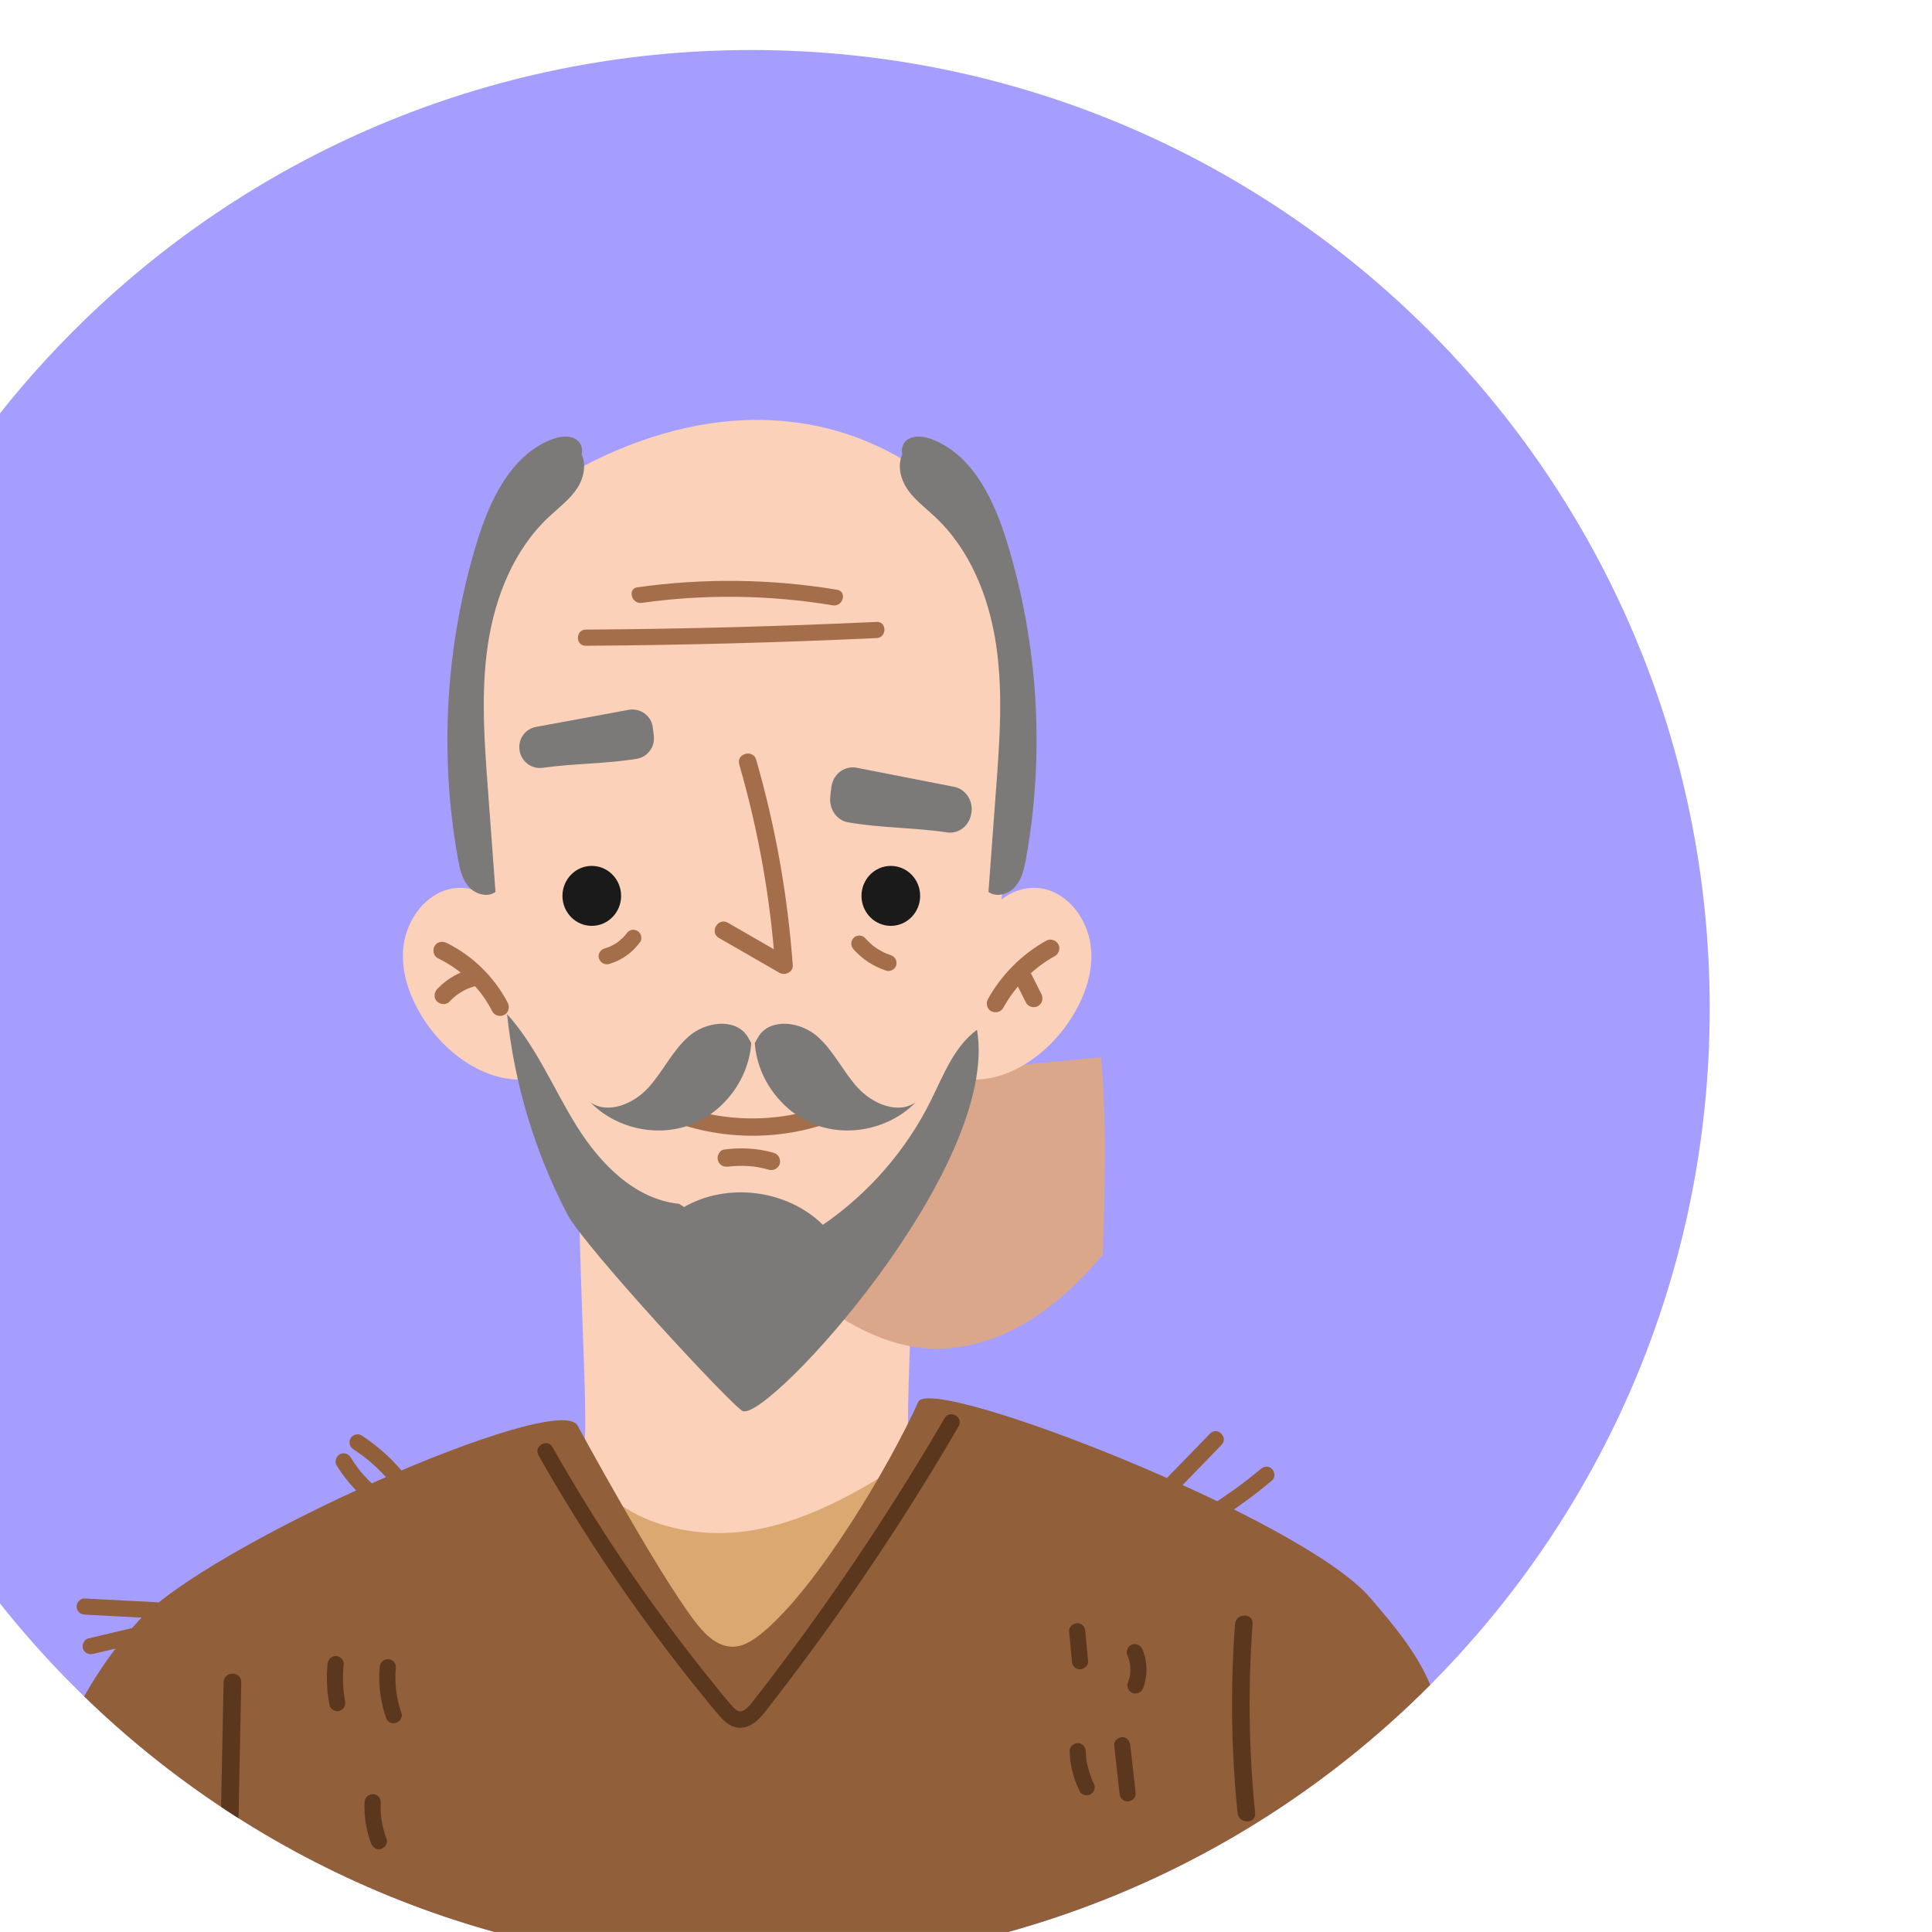 <?xml version="1.0" encoding="UTF-8" standalone="no"?>
<!-- Created with Inkscape (http://www.inkscape.org/) -->

<svg
   width="64.333mm"
   height="64.332mm"
   viewBox="0 0 64.333 64.332"
   version="1.1"
   id="svg1"
   inkscape:version="1.3.2 (091e20e, 2023-11-25)"
   sodipodi:docname="bold-old-man-avatar.svg"
   xmlns:inkscape="http://www.inkscape.org/namespaces/inkscape"
   xmlns:sodipodi="http://sodipodi.sourceforge.net/DTD/sodipodi-0.dtd"
   xmlns="http://www.w3.org/2000/svg"
   xmlns:svg="http://www.w3.org/2000/svg">
  <sodipodi:namedview
     id="namedview1"
     pagecolor="#ffffff"
     bordercolor="#000000"
     borderopacity="0.25"
     inkscape:showpageshadow="2"
     inkscape:pageopacity="0.0"
     inkscape:pagecheckerboard="0"
     inkscape:deskcolor="#d1d1d1"
     inkscape:document-units="mm"
     inkscape:zoom="0.8665764"
     inkscape:cx="144.82278"
     inkscape:cy="79.046695"
     inkscape:window-width="1920"
     inkscape:window-height="1052"
     inkscape:window-x="0"
     inkscape:window-y="28"
     inkscape:window-maximized="0"
     inkscape:current-layer="layer1" />
  <defs
     id="defs1">
    <clipPath
       clipPathUnits="userSpaceOnUse"
       id="clipPath1053">
      <path
         d="m 26644.5,5084.48 c 0,-503.57 -408.2,-911.8 -911.8,-911.8 -503.6,0 -911.8,408.23 -911.8,911.8 0,503.57 408.2,911.79 911.8,911.79 503.6,0 911.8,-408.22 911.8,-911.79"
         transform="translate(0,-2.5e-4)"
         id="path1053" />
    </clipPath>
    <clipPath
       clipPathUnits="userSpaceOnUse"
       id="clipPath1055">
      <path
         d="m 26644.5,5084.48 c 0,-503.57 -408.2,-911.8 -911.8,-911.8 -503.6,0 -911.8,408.23 -911.8,911.8 0,503.57 408.2,911.79 911.8,911.79 503.6,0 911.8,-408.22 911.8,-911.79"
         transform="translate(0,-2.5e-4)"
         id="path1055" />
    </clipPath>
    <clipPath
       clipPathUnits="userSpaceOnUse"
       id="clipPath1056">
      <path
         d="m 26216.8,4549.26 c -92.6,61.99 -204.5,86.83 -313.7,108.76 -6.7,1.34 -13.6,2.79 -19,6.98 -9.1,7.16 11.7,248.42 0,353.91 l -155.9,-14.6 -155.9,14.6 c -11.6,-105.49 9.2,-346.75 0,-353.91 -5.3,-4.19 -12.3,-5.64 -19,-6.98 -109.2,-21.93 -221,-46.77 -313.6,-108.76 -92.6,-61.99 -162.7,-170.1 -147.8,-280.53 92.9,0.49 352.4,-1.2 615.2,-4.65 v -0.57 c 7.1,0.1 14.1,0.2 21.1,0.28 7.1,-0.08 14.1,-0.18 21.1,-0.28 v 0.57 c 262.9,3.45 522.3,5.14 615.3,4.65 14.8,110.43 -55.3,218.54 -147.8,280.53"
         transform="translate(0,-2.5e-4)"
         id="path1056" />
    </clipPath>
    <clipPath
       clipPathUnits="userSpaceOnUse"
       id="clipPath1059">
      <path
         d="m 26644.5,5084.48 c 0,-503.57 -408.2,-911.8 -911.8,-911.8 -503.6,0 -911.8,408.23 -911.8,911.8 0,503.57 408.2,911.79 911.8,911.79 503.6,0 911.8,-408.22 911.8,-911.79"
         transform="translate(0,-2.5e-4)"
         id="path1059" />
    </clipPath>
    <clipPath
       clipPathUnits="userSpaceOnUse"
       id="clipPath1061">
      <path
         d="m 26644.5,5084.48 c 0,-503.57 -408.2,-911.8 -911.8,-911.8 -503.6,0 -911.8,408.23 -911.8,911.8 0,503.57 408.2,911.79 911.8,911.79 503.6,0 911.8,-408.22 911.8,-911.79"
         transform="translate(0,-2.5e-4)"
         id="path1061" />
    </clipPath>
    <clipPath
       clipPathUnits="userSpaceOnUse"
       id="clipPath1063">
      <path
         d="m 26644.5,5084.48 c 0,-503.57 -408.2,-911.8 -911.8,-911.8 -503.6,0 -911.8,408.23 -911.8,911.8 0,503.57 408.2,911.79 911.8,911.79 503.6,0 911.8,-408.22 911.8,-911.79"
         transform="translate(0,-2.5e-4)"
         id="path1063" />
    </clipPath>
    <clipPath
       clipPathUnits="userSpaceOnUse"
       id="clipPath1065">
      <path
         d="m 26644.5,5084.48 c 0,-503.57 -408.2,-911.8 -911.8,-911.8 -503.6,0 -911.8,408.23 -911.8,911.8 0,503.57 408.2,911.79 911.8,911.79 503.6,0 911.8,-408.22 911.8,-911.79"
         transform="translate(0,-2.5e-4)"
         id="path1065" />
    </clipPath>
    <clipPath
       clipPathUnits="userSpaceOnUse"
       id="clipPath1067">
      <path
         d="m 26644.5,5084.48 c 0,-503.57 -408.2,-911.8 -911.8,-911.8 -503.6,0 -911.8,408.23 -911.8,911.8 0,503.57 408.2,911.79 911.8,911.79 503.6,0 911.8,-408.22 911.8,-911.79"
         transform="translate(0,-2.5e-4)"
         id="path1067" />
    </clipPath>
    <clipPath
       clipPathUnits="userSpaceOnUse"
       id="clipPath1069">
      <path
         d="m 26644.5,5084.48 c 0,-503.57 -408.2,-911.8 -911.8,-911.8 -503.6,0 -911.8,408.23 -911.8,911.8 0,503.57 408.2,911.79 911.8,911.79 503.6,0 911.8,-408.22 911.8,-911.79"
         transform="translate(0,-2.5e-4)"
         id="path1069" />
    </clipPath>
    <clipPath
       clipPathUnits="userSpaceOnUse"
       id="clipPath1071">
      <path
         d="m 26644.5,5084.48 c 0,-503.57 -408.2,-911.8 -911.8,-911.8 -503.6,0 -911.8,408.23 -911.8,911.8 0,503.57 408.2,911.79 911.8,911.79 503.6,0 911.8,-408.22 911.8,-911.79"
         transform="translate(0,-2.5e-4)"
         id="path1071" />
    </clipPath>
    <clipPath
       clipPathUnits="userSpaceOnUse"
       id="clipPath1073">
      <path
         d="m 26644.5,5084.48 c 0,-503.57 -408.2,-911.8 -911.8,-911.8 -503.6,0 -911.8,408.23 -911.8,911.8 0,503.57 408.2,911.79 911.8,911.79 503.6,0 911.8,-408.22 911.8,-911.79"
         transform="translate(0,-2.5e-4)"
         id="path1073" />
    </clipPath>
    <clipPath
       clipPathUnits="userSpaceOnUse"
       id="clipPath1075">
      <path
         d="m 26644.5,5084.48 c 0,-503.57 -408.2,-911.8 -911.8,-911.8 -503.6,0 -911.8,408.23 -911.8,911.8 0,503.57 408.2,911.79 911.8,911.79 503.6,0 911.8,-408.22 911.8,-911.79"
         transform="translate(0,-2.5e-4)"
         id="path1075" />
    </clipPath>
    <clipPath
       clipPathUnits="userSpaceOnUse"
       id="clipPath1077">
      <path
         d="m 26644.5,5084.48 c 0,-503.57 -408.2,-911.8 -911.8,-911.8 -503.6,0 -911.8,408.23 -911.8,911.8 0,503.57 408.2,911.79 911.8,911.79 503.6,0 911.8,-408.22 911.8,-911.79"
         transform="translate(0,-2.5e-4)"
         id="path1077" />
    </clipPath>
    <clipPath
       clipPathUnits="userSpaceOnUse"
       id="clipPath1079">
      <path
         d="m 26644.5,5084.48 c 0,-503.57 -408.2,-911.8 -911.8,-911.8 -503.6,0 -911.8,408.23 -911.8,911.8 0,503.57 408.2,911.79 911.8,911.79 503.6,0 911.8,-408.22 911.8,-911.79"
         transform="translate(0,-2.5e-4)"
         id="path1079" />
    </clipPath>
    <clipPath
       clipPathUnits="userSpaceOnUse"
       id="clipPath1081">
      <path
         d="m 26644.5,5084.48 c 0,-503.57 -408.2,-911.8 -911.8,-911.8 -503.6,0 -911.8,408.23 -911.8,911.8 0,503.57 408.2,911.79 911.8,911.79 503.6,0 911.8,-408.22 911.8,-911.79"
         transform="translate(0,-2.5e-4)"
         id="path1081" />
    </clipPath>
    <clipPath
       clipPathUnits="userSpaceOnUse"
       id="clipPath1083">
      <path
         d="m 26644.5,5084.48 c 0,-503.57 -408.2,-911.8 -911.8,-911.8 -503.6,0 -911.8,408.23 -911.8,911.8 0,503.57 408.2,911.79 911.8,911.79 503.6,0 911.8,-408.22 911.8,-911.79"
         transform="translate(0,-2.5e-4)"
         id="path1083" />
    </clipPath>
    <clipPath
       clipPathUnits="userSpaceOnUse"
       id="clipPath1085">
      <path
         d="m 26644.5,5084.48 c 0,-503.57 -408.2,-911.8 -911.8,-911.8 -503.6,0 -911.8,408.23 -911.8,911.8 0,503.57 408.2,911.79 911.8,911.79 503.6,0 911.8,-408.22 911.8,-911.79"
         transform="translate(0,-2.5e-4)"
         id="path1085" />
    </clipPath>
    <clipPath
       clipPathUnits="userSpaceOnUse"
       id="clipPath1087">
      <path
         d="m 26644.5,5084.48 c 0,-503.57 -408.2,-911.8 -911.8,-911.8 -503.6,0 -911.8,408.23 -911.8,911.8 0,503.57 408.2,911.79 911.8,911.79 503.6,0 911.8,-408.22 911.8,-911.79"
         transform="translate(0,-2.5e-4)"
         id="path1087" />
    </clipPath>
    <clipPath
       clipPathUnits="userSpaceOnUse"
       id="clipPath1089">
      <path
         d="m 26644.5,5084.48 c 0,-503.57 -408.2,-911.8 -911.8,-911.8 -503.6,0 -911.8,408.23 -911.8,911.8 0,503.57 408.2,911.79 911.8,911.79 503.6,0 911.8,-408.22 911.8,-911.79"
         transform="translate(0,-2.5e-4)"
         id="path1089" />
    </clipPath>
    <clipPath
       clipPathUnits="userSpaceOnUse"
       id="clipPath1091">
      <path
         d="m 26644.5,5084.48 c 0,-503.57 -408.2,-911.8 -911.8,-911.8 -503.6,0 -911.8,408.23 -911.8,911.8 0,503.57 408.2,911.79 911.8,911.79 503.6,0 911.8,-408.22 911.8,-911.79"
         transform="translate(0,-2.5e-4)"
         id="path1091" />
    </clipPath>
    <clipPath
       clipPathUnits="userSpaceOnUse"
       id="clipPath1093">
      <path
         d="m 26644.5,5084.48 c 0,-503.57 -408.2,-911.8 -911.8,-911.8 -503.6,0 -911.8,408.23 -911.8,911.8 0,503.57 408.2,911.79 911.8,911.79 503.6,0 911.8,-408.22 911.8,-911.79"
         transform="translate(0,-2.5e-4)"
         id="path1093" />
    </clipPath>
    <clipPath
       clipPathUnits="userSpaceOnUse"
       id="clipPath1095">
      <path
         d="m 26644.5,5084.48 c 0,-503.57 -408.2,-911.8 -911.8,-911.8 -503.6,0 -911.8,408.23 -911.8,911.8 0,503.57 408.2,911.79 911.8,911.79 503.6,0 911.8,-408.22 911.8,-911.79"
         transform="translate(0,-2.5e-4)"
         id="path1095" />
    </clipPath>
    <clipPath
       clipPathUnits="userSpaceOnUse"
       id="clipPath1097">
      <path
         d="m 26644.5,5084.48 c 0,-503.57 -408.2,-911.8 -911.8,-911.8 -503.6,0 -911.8,408.23 -911.8,911.8 0,503.57 408.2,911.79 911.8,911.79 503.6,0 911.8,-408.22 911.8,-911.79"
         transform="translate(0,-2.5e-4)"
         id="path1097" />
    </clipPath>
    <clipPath
       clipPathUnits="userSpaceOnUse"
       id="clipPath1099">
      <path
         d="m 26644.5,5084.48 c 0,-503.57 -408.2,-911.8 -911.8,-911.8 -503.6,0 -911.8,408.23 -911.8,911.8 0,503.57 408.2,911.79 911.8,911.79 503.6,0 911.8,-408.22 911.8,-911.79"
         transform="translate(0,-2.5e-4)"
         id="path1099" />
    </clipPath>
    <clipPath
       clipPathUnits="userSpaceOnUse"
       id="clipPath1101">
      <path
         d="m 26644.5,5084.48 c 0,-503.57 -408.2,-911.8 -911.8,-911.8 -503.6,0 -911.8,408.23 -911.8,911.8 0,503.57 408.2,911.79 911.8,911.79 503.6,0 911.8,-408.22 911.8,-911.79"
         transform="translate(0,-2.5e-4)"
         id="path1101" />
    </clipPath>
    <clipPath
       clipPathUnits="userSpaceOnUse"
       id="clipPath1103">
      <path
         d="m 26644.5,5084.48 c 0,-503.57 -408.2,-911.8 -911.8,-911.8 -503.6,0 -911.8,408.23 -911.8,911.8 0,503.57 408.2,911.79 911.8,911.79 503.6,0 911.8,-408.22 911.8,-911.79"
         transform="translate(0,-2.5e-4)"
         id="path1103" />
    </clipPath>
    <clipPath
       clipPathUnits="userSpaceOnUse"
       id="clipPath1105">
      <path
         d="m 26644.5,5084.48 c 0,-503.57 -408.2,-911.8 -911.8,-911.8 -503.6,0 -911.8,408.23 -911.8,911.8 0,503.57 408.2,911.79 911.8,911.79 503.6,0 911.8,-408.22 911.8,-911.79"
         transform="translate(0,-2.5e-4)"
         id="path1105" />
    </clipPath>
    <clipPath
       clipPathUnits="userSpaceOnUse"
       id="clipPath1107">
      <path
         d="m 26644.5,5084.48 c 0,-503.57 -408.2,-911.8 -911.8,-911.8 -503.6,0 -911.8,408.23 -911.8,911.8 0,503.57 408.2,911.79 911.8,911.79 503.6,0 911.8,-408.22 911.8,-911.79"
         transform="translate(0,-2.5e-4)"
         id="path1107" />
    </clipPath>
    <clipPath
       clipPathUnits="userSpaceOnUse"
       id="clipPath1109">
      <path
         d="m 26644.5,5084.48 c 0,-503.57 -408.2,-911.8 -911.8,-911.8 -503.6,0 -911.8,408.23 -911.8,911.8 0,503.57 408.2,911.79 911.8,911.79 503.6,0 911.8,-408.22 911.8,-911.79"
         transform="translate(0,-2.5e-4)"
         id="path1109" />
    </clipPath>
    <clipPath
       clipPathUnits="userSpaceOnUse"
       id="clipPath1111">
      <path
         d="m 26644.5,5084.48 c 0,-503.57 -408.2,-911.8 -911.8,-911.8 -503.6,0 -911.8,408.23 -911.8,911.8 0,503.57 408.2,911.79 911.8,911.79 503.6,0 911.8,-408.22 911.8,-911.79"
         transform="translate(0,-2.5e-4)"
         id="path1111" />
    </clipPath>
    <clipPath
       clipPathUnits="userSpaceOnUse"
       id="clipPath1113">
      <path
         d="m 26644.5,5084.48 c 0,-503.57 -408.2,-911.8 -911.8,-911.8 -503.6,0 -911.8,408.23 -911.8,911.8 0,503.57 408.2,911.79 911.8,911.79 503.6,0 911.8,-408.22 911.8,-911.79"
         transform="translate(0,-2.5e-4)"
         id="path1113" />
    </clipPath>
    <clipPath
       clipPathUnits="userSpaceOnUse"
       id="clipPath1115">
      <path
         d="m 26644.5,5084.48 c 0,-503.57 -408.2,-911.8 -911.8,-911.8 -503.6,0 -911.8,408.23 -911.8,911.8 0,503.57 408.2,911.79 911.8,911.79 503.6,0 911.8,-408.22 911.8,-911.79"
         transform="translate(0,-2.5e-4)"
         id="path1115" />
    </clipPath>
    <clipPath
       clipPathUnits="userSpaceOnUse"
       id="clipPath1117">
      <path
         d="m 26644.5,5084.48 c 0,-503.57 -408.2,-911.8 -911.8,-911.8 -503.6,0 -911.8,408.23 -911.8,911.8 0,503.57 408.2,911.79 911.8,911.79 503.6,0 911.8,-408.22 911.8,-911.79"
         transform="translate(0,-2.5e-4)"
         id="path1117" />
    </clipPath>
    <clipPath
       clipPathUnits="userSpaceOnUse"
       id="clipPath1119">
      <path
         d="m 26644.5,5084.48 c 0,-503.57 -408.2,-911.8 -911.8,-911.8 -503.6,0 -911.8,408.23 -911.8,911.8 0,503.57 408.2,911.79 911.8,911.79 503.6,0 911.8,-408.22 911.8,-911.79"
         transform="translate(0,-2.5e-4)"
         id="path1119" />
    </clipPath>
    <clipPath
       clipPathUnits="userSpaceOnUse"
       id="clipPath1121">
      <path
         d="m 26644.5,5084.48 c 0,-503.57 -408.2,-911.8 -911.8,-911.8 -503.6,0 -911.8,408.23 -911.8,911.8 0,503.57 408.2,911.79 911.8,911.79 503.6,0 911.8,-408.22 911.8,-911.79"
         transform="translate(0,-2.5e-4)"
         id="path1121" />
    </clipPath>
    <clipPath
       clipPathUnits="userSpaceOnUse"
       id="clipPath1123">
      <path
         d="m 26644.5,5084.48 c 0,-503.57 -408.2,-911.8 -911.8,-911.8 -503.6,0 -911.8,408.23 -911.8,911.8 0,503.57 408.2,911.79 911.8,911.79 503.6,0 911.8,-408.22 911.8,-911.79"
         transform="translate(0,-2.5e-4)"
         id="path1123" />
    </clipPath>
    <clipPath
       clipPathUnits="userSpaceOnUse"
       id="clipPath1125">
      <path
         d="m 26644.5,5084.48 c 0,-503.57 -408.2,-911.8 -911.8,-911.8 -503.6,0 -911.8,408.23 -911.8,911.8 0,503.57 408.2,911.79 911.8,911.79 503.6,0 911.8,-408.22 911.8,-911.79"
         transform="translate(0,-2.5e-4)"
         id="path1125" />
    </clipPath>
    <clipPath
       clipPathUnits="userSpaceOnUse"
       id="clipPath1127">
      <path
         d="m 26644.5,5084.48 c 0,-503.57 -408.2,-911.8 -911.8,-911.8 -503.6,0 -911.8,408.23 -911.8,911.8 0,503.57 408.2,911.79 911.8,911.79 503.6,0 911.8,-408.22 911.8,-911.79"
         transform="translate(0,-2.5e-4)"
         id="path1127" />
    </clipPath>
    <clipPath
       clipPathUnits="userSpaceOnUse"
       id="clipPath1129">
      <path
         d="m 26644.5,5084.48 c 0,-503.57 -408.2,-911.8 -911.8,-911.8 -503.6,0 -911.8,408.23 -911.8,911.8 0,503.57 408.2,911.79 911.8,911.79 503.6,0 911.8,-408.22 911.8,-911.79"
         transform="translate(0,-2.5e-4)"
         id="path1129" />
    </clipPath>
    <clipPath
       clipPathUnits="userSpaceOnUse"
       id="clipPath1131">
      <path
         d="m 26644.5,5084.48 c 0,-503.57 -408.2,-911.8 -911.8,-911.8 -503.6,0 -911.8,408.23 -911.8,911.8 0,503.57 408.2,911.79 911.8,911.79 503.6,0 911.8,-408.22 911.8,-911.79"
         transform="translate(0,-2.5e-4)"
         id="path1131" />
    </clipPath>
    <clipPath
       clipPathUnits="userSpaceOnUse"
       id="clipPath1133">
      <path
         d="m 26644.5,5084.48 c 0,-503.57 -408.2,-911.8 -911.8,-911.8 -503.6,0 -911.8,408.23 -911.8,911.8 0,503.57 408.2,911.79 911.8,911.79 503.6,0 911.8,-408.22 911.8,-911.79"
         transform="translate(0,-2.5e-4)"
         id="path1133" />
    </clipPath>
    <clipPath
       clipPathUnits="userSpaceOnUse"
       id="clipPath1135">
      <path
         d="m 26644.5,5084.48 c 0,-503.57 -408.2,-911.8 -911.8,-911.8 -503.6,0 -911.8,408.23 -911.8,911.8 0,503.57 408.2,911.79 911.8,911.79 503.6,0 911.8,-408.22 911.8,-911.79"
         transform="translate(0,-2.5e-4)"
         id="path1135" />
    </clipPath>
    <clipPath
       clipPathUnits="userSpaceOnUse"
       id="clipPath1137">
      <path
         d="m 26644.5,5084.48 c 0,-503.57 -408.2,-911.8 -911.8,-911.8 -503.6,0 -911.8,408.23 -911.8,911.8 0,503.57 408.2,911.79 911.8,911.79 503.6,0 911.8,-408.22 911.8,-911.79"
         transform="translate(0,-2.5e-4)"
         id="path1137" />
    </clipPath>
    <clipPath
       clipPathUnits="userSpaceOnUse"
       id="clipPath1139">
      <path
         d="m 26644.5,5084.48 c 0,-503.57 -408.2,-911.8 -911.8,-911.8 -503.6,0 -911.8,408.23 -911.8,911.8 0,503.57 408.2,911.79 911.8,911.79 503.6,0 911.8,-408.22 911.8,-911.79"
         transform="translate(0,-2.5e-4)"
         id="path1139" />
    </clipPath>
  </defs>
  <g
     inkscape:label="Layer 1"
     inkscape:groupmode="layer"
     id="layer1"
     transform="translate(-70.908,-107.421)">
    <path
       id="path1052"
       d="m 26644.5,4172.69 h -1823.6 v 1823.58 h 1823.6 V 4172.69"
       style="fill:#a59effff;fill-opacity:1;fill-rule:nonzero;stroke:none"
       transform="matrix(0.035,0,0,-0.035,-804.718,318.956)"
       clip-path="url(#clipPath1053)" />
    <path
       id="path1054"
       d="m 26216.8,4549.27 c -92.6,61.99 -204.5,86.81 -313.7,108.75 -6.7,1.34 -13.6,2.8 -19,6.98 -9.1,7.16 11.7,248.42 0,353.9 l -155.9,-14.6 -155.9,14.6 c -11.6,-105.48 9.2,-346.74 0,-353.9 -5.3,-4.18 -12.3,-5.64 -18.9,-6.98 -109.3,-21.94 -221.1,-46.76 -313.7,-108.75 -92.6,-62 -162.7,-170.12 -147.8,-280.53 92.9,0.48 352.4,-1.21 615.2,-4.66 v -0.57 c 7,0.1 14.1,0.19 21.1,0.29 7.1,-0.1 14.1,-0.19 21.1,-0.29 v 0.57 c 262.9,3.45 522.3,5.14 615.3,4.66 14.8,110.41 -55.3,218.53 -147.8,280.53"
       style="fill:#fbd1b9;fill-opacity:1;fill-rule:nonzero;stroke:none"
       transform="matrix(0.035,0,0,-0.035,-804.718,318.956)"
       clip-path="url(#clipPath1055)" />
    <g
       id="g1057"
       transform="matrix(0.265,0,0,0.265,-804.718,-39.558)">
      <path
         d="m 25364.8,5022.3 c 61.5,39.6 64.1,58.6 67.1,39.6 14.5,-93.36 162.1,-318.28 296.2,-318.28 173.7,0 274.4,293.12 290.7,367 -200.7,-28.69 -404,-57.42 -605.3,-33.28 5.6,-5.21 11.1,-10.43 16.6,-15.65 l -65.3,-39.39"
         style="fill:#dba78a;fill-opacity:1;fill-rule:nonzero;stroke:none"
         transform="matrix(0.133,0,0,-0.133,0,1355.013)"
         clip-path="url(#clipPath1056)"
         id="path1057" />
    </g>
    <path
       id="path1058"
       d="m 25496.9,5077.55 0.4,-1.99 c 14.7,-66.19 38.1,-132.3 82.1,-183.82 44.1,-51.53 111.9,-86.37 179.1,-77.23 65,8.84 119.5,57.1 151.2,114.5 31.7,57.39 43.8,123.33 52.7,188.3 7.5,55.09 20,182.66 30.9,299.05 11.3,120.19 -163.3,311.09 -411.7,188.47 -44.1,-21.78 -69,-48.72 -89.7,-93.37 -47.6,-102.63 -14,-347.25 5,-433.91"
       style="fill:#fbd1b9;fill-opacity:1;fill-rule:nonzero;stroke:none"
       transform="matrix(0.035,0,0,-0.035,-804.718,318.956)"
       clip-path="url(#clipPath1059)" />
    <path
       id="path1060"
       d="m 25956.8,5164.17 c 3.4,24.91 33.4,40.49 57.5,33.18 24.1,-7.3 39.9,-32.29 41.7,-57.37 1.8,-25.09 -8.3,-49.77 -22.7,-70.4 -24,-34.39 -66.2,-61.1 -106.8,-50.46 6.4,51.58 15.7,102.82 27.7,153.4 l 2.6,-8.35"
       style="fill:#fbd1b9;fill-opacity:1;fill-rule:nonzero;stroke:none"
       transform="matrix(0.035,0,0,-0.035,-804.718,318.956)"
       clip-path="url(#clipPath1061)" />
    <path
       id="path1062"
       d="m 25500.6,5164.17 c -3.4,24.91 -33.4,40.49 -57.5,33.18 -24.1,-7.3 -39.9,-32.29 -41.7,-57.37 -1.8,-25.09 8.4,-49.77 22.7,-70.4 24,-34.39 66.2,-61.1 106.8,-50.46 -6.4,51.58 -15.7,102.82 -27.7,153.4 l -2.6,-8.35"
       style="fill:#fbd1b9;fill-opacity:1;fill-rule:nonzero;stroke:none"
       transform="matrix(0.035,0,0,-0.035,-804.718,318.956)"
       clip-path="url(#clipPath1063)" />
    <path
       id="path1064"
       d="m 25608.8,5191.53 c 0,-15.75 -12.5,-28.52 -27.9,-28.52 -15.4,0 -27.9,12.77 -27.9,28.52 0,15.75 12.5,28.52 27.9,28.52 15.4,0 27.9,-12.77 27.9,-28.52"
       style="fill:#1a1a1a;fill-opacity:1;fill-rule:nonzero;stroke:none"
       transform="matrix(0.035,0,0,-0.035,-804.718,318.956)"
       clip-path="url(#clipPath1065)" />
    <path
       id="path1066"
       d="m 25893.3,5191.53 c 0,-15.75 -12.5,-28.52 -27.9,-28.52 -15.4,0 -27.9,12.77 -27.9,28.52 0,15.75 12.5,28.52 27.9,28.52 15.4,0 27.9,-12.77 27.9,-28.52"
       style="fill:#1a1a1a;fill-opacity:1;fill-rule:nonzero;stroke:none"
       transform="matrix(0.035,0,0,-0.035,-804.718,318.956)"
       clip-path="url(#clipPath1067)" />
    <path
       id="path1068"
       d="m 25721.2,5316.61 c 18,-62.34 29.5,-126.34 34.1,-191.06 4.2,2.41 8.4,4.82 12.6,7.24 -19.2,11.06 -38.3,22.11 -57.5,33.17 -9.4,5.4 -17.9,-9.09 -8.5,-14.48 19.2,-11.06 38.4,-22.12 57.6,-33.17 5.2,-3 13.1,0.73 12.6,7.24 -4.8,66.18 -16.4,131.75 -34.8,195.52 -2.9,10.34 -19.1,5.94 -16.1,-4.46"
       style="fill:#a46e4a;fill-opacity:1;fill-rule:nonzero;stroke:none"
       transform="matrix(0.035,0,0,-0.035,-804.718,318.956)"
       clip-path="url(#clipPath1069)" />
    <path
       id="path1070"
       d="m 25647.2,4980.97 c 57.4,-24.39 122.6,-23.51 179.3,2.68 9.8,4.52 1.3,18.98 -8.5,14.48 -50.6,-23.39 -111,-24.49 -162.3,-2.68 -4.2,1.78 -9,1.22 -11.5,-3.01 -2.1,-3.5 -1.1,-9.7 3,-11.47"
       style="fill:#a46e4a;fill-opacity:1;fill-rule:nonzero;stroke:none"
       transform="matrix(0.035,0,0,-0.035,-804.718,318.956)"
       clip-path="url(#clipPath1071)" />
    <path
       id="path1072"
       d="m 25673.6,5058.24 c -15.8,-13.57 -24.7,-33.52 -38.7,-48.97 -14,-15.45 -38.3,-25.99 -55.4,-14.07 23.9,-24.66 62.7,-33.52 94.9,-21.64 32.2,11.87 56,43.81 58.2,78.07 l -3.8,6.56 c -11.5,17.38 -39.4,13.63 -55.2,0.05"
       style="fill:#7c7a79;fill-opacity:1;fill-rule:nonzero;stroke:none"
       transform="matrix(0.035,0,0,-0.035,-804.718,318.956)"
       clip-path="url(#clipPath1073)" />
    <path
       id="path1074"
       d="m 25833.7,5009.27 c -14,15.45 -22.9,35.4 -38.7,48.97 -15.8,13.58 -43.7,17.33 -55.2,-0.05 l -3.8,-6.56 c 2.2,-34.26 26,-66.2 58.2,-78.07 32.2,-11.88 71,-3.02 94.9,21.64 -17.1,-11.92 -41.4,-1.38 -55.4,14.07"
       style="fill:#7c7a79;fill-opacity:1;fill-rule:nonzero;stroke:none"
       transform="matrix(0.035,0,0,-0.035,-804.718,318.956)"
       clip-path="url(#clipPath1075)" />
    <path
       id="path1076"
       d="m 25638.8,5352.78 c 0.5,-3.3 0.9,-6.7 1.2,-10 0.7,-10.06 -6.2,-19.14 -16.2,-20.79 -29.5,-4.91 -60,-4.42 -89.6,-8.61 -10.6,-1.48 -20.3,5.83 -22,16.36 v 0.4 c -1.7,10.42 5.3,20.25 15.7,22.17 l 88.1,16.22 c 10.6,1.95 21,-5.08 22.8,-15.75"
       style="fill:#7c7a79;fill-opacity:1;fill-rule:nonzero;stroke:none"
       transform="matrix(0.035,0,0,-0.035,-804.718,318.956)"
       clip-path="url(#clipPath1077)" />
    <path
       id="path1078"
       d="m 25809,5295.87 c -0.6,-3.68 -1.1,-7.48 -1.3,-11.16 -0.7,-11.22 6.5,-21.35 17,-23.19 31.1,-5.48 63,-4.93 94.3,-9.6 11.1,-1.66 21.3,6.49 23,18.25 l 0.1,0.44 c 1.8,11.62 -5.6,22.59 -16.6,24.73 l -92.6,18.09 c -11.2,2.19 -22.1,-5.66 -23.9,-17.56"
       style="fill:#7c7a79;fill-opacity:1;fill-rule:nonzero;stroke:none"
       transform="matrix(0.035,0,0,-0.035,-804.718,318.956)"
       clip-path="url(#clipPath1079)" />
    <path
       id="path1080"
       d="m 25972.3,5084.9 c 11.6,20.97 28.4,37.74 49.3,49.44 3.8,2.14 5.4,7.72 3,11.47 -2.5,3.88 -7.4,5.3 -11.5,3.01 -23.1,-12.91 -42.4,-32.32 -55.3,-55.46 -2.1,-3.83 -1.1,-9.33 3,-11.47 4,-2.09 9.2,-1.09 11.5,3.01"
       style="fill:#a46e4a;fill-opacity:1;fill-rule:nonzero;stroke:none"
       transform="matrix(0.035,0,0,-0.035,-804.718,318.956)"
       clip-path="url(#clipPath1081)" />
    <path
       id="path1082"
       d="m 25984.6,5108.59 c 3.2,-6.27 6.3,-12.54 9.5,-18.81 0.9,-1.81 3.1,-3.33 5,-3.86 2,-0.55 4.7,-0.3 6.5,0.85 1.7,1.15 3.3,2.87 3.8,5.01 0.5,2.28 0.2,4.36 -0.8,6.46 -3.2,6.27 -6.3,12.55 -9.5,18.82 -0.9,1.81 -3.1,3.33 -5,3.85 -2,0.55 -4.7,0.3 -6.5,-0.85 -1.8,-1.15 -3.3,-2.87 -3.8,-5.01 -0.5,-2.27 -0.2,-4.36 0.8,-6.46"
       style="fill:#a46e4a;fill-opacity:1;fill-rule:nonzero;stroke:none"
       transform="matrix(0.035,0,0,-0.035,-804.718,318.956)"
       clip-path="url(#clipPath1083)" />
    <path
       id="path1084"
       d="m 25434.3,5132.31 c 5.8,-2.83 11.3,-6.07 16.5,-9.75 2.9,-2.05 3.9,-2.76 6.6,-5.05 2.4,-2.05 4.8,-4.2 7.1,-6.43 9.3,-9.09 15.8,-17.93 21.9,-29.65 2.1,-4.02 7.7,-5.22 11.5,-3.01 4.1,2.38 5.1,7.44 3,11.47 -12.7,24.42 -33.4,44.71 -58.1,56.9 -4.1,2 -9.1,1.09 -11.5,-3.01 -2.1,-3.7 -1,-9.46 3,-11.47"
       style="fill:#a46e4a;fill-opacity:1;fill-rule:nonzero;stroke:none"
       transform="matrix(0.035,0,0,-0.035,-804.718,318.956)"
       clip-path="url(#clipPath1085)" />
    <path
       id="path1086"
       d="m 25445.6,5090.97 c 1,1.09 2.1,2.14 3.2,3.15 l 1.7,1.57 0.8,0.67 c 0.2,0.1 1.5,1.17 0.4,0.32 -1,-0.77 0,-0.01 0.2,0.14 l 1.1,0.77 1.7,1.18 c 1.3,0.87 2.7,1.68 4,2.43 1.3,0.72 2.7,1.38 4,1.99 l 1,0.43 c 1,0.44 -2,-0.78 -0.3,-0.14 l 1.9,0.74 c 3,1.05 6,1.85 9.1,2.42 4.4,0.8 7.2,6.27 5.9,10.32 -1.5,4.63 -5.7,6.71 -10.3,5.85 -13.8,-2.54 -26.7,-9.78 -36.2,-19.98 -3,-3.21 -3.5,-8.72 0,-11.86 3.2,-2.98 8.6,-3.42 11.8,0"
       style="fill:#a46e4a;fill-opacity:1;fill-rule:nonzero;stroke:none"
       transform="matrix(0.035,0,0,-0.035,-804.718,318.956)"
       clip-path="url(#clipPath1087)" />
    <path
       id="path1088"
       d="m 25711.2,4933.99 c -1.8,-0.24 1,0.1 1.3,0.14 0.9,0.09 1.9,0.18 2.8,0.25 1.6,0.12 3.2,0.21 4.8,0.25 3.5,0.11 6.9,0.04 10.4,-0.21 1.6,-0.12 3.2,-0.29 4.8,-0.46 1,-0.12 1,-0.13 0.1,-0.01 l 1.2,-0.17 c 0.9,-0.14 1.8,-0.3 2.8,-0.46 3.4,-0.63 6.8,-1.43 10.1,-2.38 4.2,-1.21 9.3,1.47 10.3,5.85 1,4.47 -1.3,9.03 -5.9,10.32 -15.4,4.41 -31.3,5.21 -47.2,3.05 -4.4,-0.59 -7.1,-6.4 -5.8,-10.31 1.5,-4.8 5.6,-6.5 10.3,-5.86"
       style="fill:#a46e4a;fill-opacity:1;fill-rule:nonzero;stroke:none"
       transform="matrix(0.035,0,0,-0.035,-804.718,318.956)"
       clip-path="url(#clipPath1089)" />
    <path
       id="path1090"
       d="m 25568.4,5616.07 c 8.2,-10.05 5.9,-25.4 -1.1,-36.3 -7,-10.89 -17.7,-18.73 -27.1,-27.57 -33.4,-31.23 -51.3,-76.15 -58.1,-121.33 -6.8,-45.19 -3.5,-91.21 -0.1,-136.78 2.4,-32.93 4.8,-65.87 7.3,-98.8 -7.8,-5.67 -19.5,-2.09 -25.7,5.23 -6.3,7.32 -8.4,17.2 -10.1,26.66 -17.9,99.91 -11.6,204.07 18.2,301.1 12.1,39.51 31.8,81.67 70.1,97.16 8,3.21 17.6,4.91 24.7,0.06 7.1,-4.85 7.1,-18.32 -1.2,-20.38 l 3.1,10.95"
       style="fill:#7c7a79;fill-opacity:1;fill-rule:nonzero;stroke:none"
       transform="matrix(0.035,0,0,-0.035,-804.718,318.956)"
       clip-path="url(#clipPath1091)" />
    <path
       id="path1092"
       d="m 25879.2,5616.07 c -8.2,-10.05 -5.9,-25.4 1.1,-36.3 6.9,-10.89 17.7,-18.73 27.1,-27.57 33.4,-31.23 51.3,-76.15 58.1,-121.33 6.8,-45.19 3.5,-91.21 0.1,-136.78 -2.4,-32.93 -4.9,-65.87 -7.3,-98.8 7.8,-5.67 19.5,-2.09 25.7,5.23 6.2,7.32 8.4,17.2 10.1,26.66 17.9,99.91 11.6,204.07 -18.2,301.1 -12.2,39.51 -31.8,81.67 -70.1,97.16 -8,3.21 -17.6,4.91 -24.7,0.06 -7.1,-4.85 -7.1,-18.32 1.2,-20.38 l -3.1,10.95"
       style="fill:#7c7a79;fill-opacity:1;fill-rule:nonzero;stroke:none"
       transform="matrix(0.035,0,0,-0.035,-804.718,318.956)"
       clip-path="url(#clipPath1093)" />
    <path
       id="path1094"
       d="m 25830,5140.64 c 8.3,-9.45 19.2,-16.39 31.1,-20.28 3.9,-1.25 8.6,1.45 9.5,5.37 1,4.22 -1.3,8.12 -5.4,9.45 -1.3,0.42 -2.6,0.88 -3.8,1.39 l -0.9,0.34 c 2,-0.76 0.9,-0.35 0.4,-0.15 l -1.9,0.87 c -2.4,1.19 -4.8,2.54 -7.1,4.05 -1.1,0.71 -2.1,1.47 -3.1,2.22 -0.8,0.55 1.3,-1.08 0.3,-0.23 l -0.8,0.57 -1.5,1.32 c -2.1,1.85 -4.1,3.84 -6,5.95 -2.6,3.02 -8.2,2.92 -10.8,0 -3,-3.23 -2.9,-7.64 0,-10.87"
       style="fill:#a46e4a;fill-opacity:1;fill-rule:nonzero;stroke:none"
       transform="matrix(0.035,0,0,-0.035,-804.718,318.956)"
       clip-path="url(#clipPath1095)" />
    <path
       id="path1096"
       d="m 25613.8,5155.49 c -0.4,-0.5 -1.7,-1.82 0,-0.02 l -1,-1.23 -2.2,-2.34 c -1.4,-1.42 -2.9,-2.64 -4.4,-3.97 1.8,1.65 0.5,0.36 0,0 l -1.3,-0.91 -2.4,-1.48 c -1.8,-1.08 -3.7,-2.02 -5.6,-2.85 l 1.8,0.78 c -1.8,-0.77 -3.7,-1.42 -5.6,-1.95 -3.9,-1.08 -6.7,-5.49 -5.4,-9.45 1.3,-3.95 5.3,-6.52 9.5,-5.37 12.1,3.39 22.4,10.9 29.8,21.04 1.1,1.51 1.3,4.19 0.8,5.92 -0.5,1.78 -1.9,3.71 -3.5,4.59 -1.8,0.94 -4,1.41 -5.9,0.77 -2.1,-0.65 -3.4,-1.83 -4.6,-3.53"
       style="fill:#a46e4a;fill-opacity:1;fill-rule:nonzero;stroke:none"
       transform="matrix(0.035,0,0,-0.035,-804.718,318.956)"
       clip-path="url(#clipPath1097)" />
    <path
       id="path1098"
       d="m 25575.1,5429.48 c 92.3,0.6 184.6,3.04 276.8,7.32 9.9,0.46 9.9,15.83 0,15.37 -92.2,-4.28 -184.5,-6.72 -276.8,-7.32 -9.8,-0.07 -9.9,-15.44 0,-15.37"
       style="fill:#a46e4a;fill-opacity:1;fill-rule:nonzero;stroke:none"
       transform="matrix(0.035,0,0,-0.035,-804.718,318.956)"
       clip-path="url(#clipPath1099)" />
    <path
       id="path1100"
       d="m 25628.4,5470.28 c 60.3,8.47 121.8,7.64 181.8,-2.33 9.7,-1.61 13.9,13.2 4.1,14.82 -62.9,10.46 -126.8,11.21 -190,2.33 -9.7,-1.37 -5.6,-16.18 4.1,-14.82"
       style="fill:#a46e4a;fill-opacity:1;fill-rule:nonzero;stroke:none"
       transform="matrix(0.035,0,0,-0.035,-804.718,318.956)"
       clip-path="url(#clipPath1101)" />
    <path
       id="path1102"
       d="m 25575.6,4645.14 c 32.6,-49.7 99.9,-67.17 158.5,-57.09 58.6,10.07 110.6,42.46 160.4,74.96 -39.8,-80.08 -91.5,-154.24 -152.9,-219.29 -5.7,-5.99 -12.5,-12.36 -20.7,-11.89 -6.2,0.37 -11.4,4.56 -16,8.65 -61.9,54.54 -109.5,125.1 -137,202.88 l 7.7,1.78"
       style="fill:#dba871;fill-opacity:1;fill-rule:nonzero;stroke:none"
       transform="matrix(0.035,0,0,-0.035,-804.718,318.956)"
       clip-path="url(#clipPath1103)" />
    <path
       id="path1104"
       d="m 25677.5,4503.24 c 9.5,-12.71 21.8,-26.25 37.6,-26.05 11.5,0.15 21.4,7.56 30.1,14.96 51.3,43.48 118.7,156.65 146.3,217.93 12,26.74 364.6,-110.23 429.7,-186.08 24.5,-28.47 49.5,-57.93 61.3,-93.55 21.1,-63.45 -3.2,-135.63 19.6,-198.48 -201.1,5.75 -311.5,-337.76 -511.9,-354.79 -63.9,-5.43 -98,20.97 -162.1,16.78 -183.9,-12.03 -489.2,320.48 -672.6,337.87 -12.7,97.19 28,196.3 93.5,269.23 65.5,72.94 399.1,220.3 418.3,186.66 0,0 72.9,-134.54 110.2,-184.48"
       style="fill:#915f3a;fill-opacity:1;fill-rule:nonzero;stroke:none"
       transform="matrix(0.035,0,0,-0.035,-804.718,318.956)"
       clip-path="url(#clipPath1105)" />
    <path
       id="path1106"
       d="m 25230.6,4443.42 c -1.4,-69.91 -2.8,-139.81 -4.2,-209.72 -0.2,-10.8 16.6,-10.79 16.8,0 1.4,69.91 2.8,139.81 4.2,209.72 0.2,10.79 -16.6,10.79 -16.8,0"
       style="fill:#5b371e;fill-opacity:1;fill-rule:nonzero;stroke:none"
       transform="matrix(0.035,0,0,-0.035,-804.718,318.956)"
       clip-path="url(#clipPath1107)" />
    <path
       id="path1108"
       d="m 26192.9,4498.8 c -4.5,-59.88 -3.7,-120.03 2.4,-179.77 1,-10.63 17.8,-10.74 16.7,0 -6,59.74 -6.9,119.89 -2.4,179.77 0.8,10.76 -15.9,10.71 -16.7,0"
       style="fill:#5b371e;fill-opacity:1;fill-rule:nonzero;stroke:none"
       transform="matrix(0.035,0,0,-0.035,-804.718,318.956)"
       clip-path="url(#clipPath1109)" />
    <path
       id="path1110"
       d="m 25530.2,4659.35 c 44.2,-78.09 94.8,-152.48 151.1,-222.35 6.9,-8.58 13.8,-17.17 21,-25.55 6.1,-7.16 13.9,-13.06 23.8,-10.93 9.5,2.02 15.9,9.83 21.5,17.05 7,9.05 14.1,18.15 21,27.3 27.6,36.41 54.2,73.62 79.6,111.56 28.7,42.59 55.9,86.12 81.7,130.47 5,8.56 -8.3,16.3 -13.3,7.75 -43.4,-74.48 -90.7,-146.64 -141.8,-216.02 -13,-17.54 -26.1,-34.96 -39.6,-52.09 -2.6,-3.36 -5.4,-7.15 -9,-9.51 -4.3,-2.78 -7.3,-1 -10.5,2.41 -7.1,7.47 -13.4,15.86 -19.9,23.84 -26.6,32.83 -51.9,66.74 -75.9,101.57 -27.3,39.6 -52.7,80.41 -76.4,122.25 -4.9,8.61 -18.2,0.87 -13.3,-7.75"
       style="fill:#5b371e;fill-opacity:1;fill-rule:nonzero;stroke:none"
       transform="matrix(0.035,0,0,-0.035,-804.718,318.956)"
       clip-path="url(#clipPath1111)" />
    <path
       id="path1112"
       d="m 26035.5,4377.78 c 0.4,-13.32 3.7,-26.23 9.6,-38.15 1.8,-3.61 7.2,-4.9 10.5,-2.76 3.7,2.38 4.7,6.66 2.8,10.52 -0.6,1.24 -1.5,2.6 -1.8,3.96 0.4,-1.75 -0.2,0.37 -0.3,0.76 l -0.8,2.04 c -1,2.64 -1.8,5.34 -2.5,8.06 -0.7,2.68 -1.4,5.52 -1.6,8.28 0.1,-1.9 0,0 -0.1,0.44 l -0.2,2.48 c -0.1,1.46 -0.2,2.91 -0.2,4.37 -0.2,4.01 -3.5,7.87 -7.7,7.68 -4.1,-0.18 -7.8,-3.38 -7.7,-7.68"
       style="fill:#5b371e;fill-opacity:1;fill-rule:nonzero;stroke:none"
       transform="matrix(0.035,0,0,-0.035,-804.718,318.956)"
       clip-path="url(#clipPath1113)" />
    <path
       id="path1114"
       d="m 26077.9,4383.43 c 1.7,-15.24 3.4,-30.49 5.1,-45.73 0.4,-3.98 3.2,-7.89 7.7,-7.69 3.8,0.17 8.1,3.41 7.7,7.69 -1.7,15.24 -3.5,30.49 -5.2,45.73 -0.4,3.98 -3.2,7.89 -7.7,7.69 -3.7,-0.17 -8.1,-3.41 -7.6,-7.69"
       style="fill:#5b371e;fill-opacity:1;fill-rule:nonzero;stroke:none"
       transform="matrix(0.035,0,0,-0.035,-804.718,318.956)"
       clip-path="url(#clipPath1115)" />
    <path
       id="path1116"
       d="m 26090.2,4469.97 c 0.9,-2.37 1.8,-4.82 2.3,-7.33 l 0.4,-2.16 0.2,-1.09 -0.1,0.95 0.2,-2.2 0.1,-1.92 c 0,-1.29 -0.1,-2.57 -0.1,-3.86 l -0.2,-1.92 c -0.2,-1.61 0.3,1.63 -0.1,-0.41 -0.4,-2.63 -1.2,-5.19 -2.1,-7.69 -1.4,-3.77 1.6,-8.59 5.4,-9.45 4.3,-0.99 7.9,1.32 9.4,5.36 4.2,11.33 4.1,24.65 -0.6,35.8 -0.8,1.94 -1.7,3.49 -3.6,4.6 -1.6,0.96 -4,1.37 -5.9,0.77 -1.8,-0.6 -3.6,-1.75 -4.6,-3.53 -0.9,-1.69 -1.5,-4.07 -0.7,-5.92"
       style="fill:#5b371e;fill-opacity:1;fill-rule:nonzero;stroke:none"
       transform="matrix(0.035,0,0,-0.035,-804.718,318.956)"
       clip-path="url(#clipPath1117)" />
    <path
       id="path1118"
       d="m 26035,4491.91 c 0.9,-9.52 1.8,-19.04 2.7,-28.56 0.2,-2.08 0.7,-3.91 2.3,-5.44 1.3,-1.33 3.5,-2.33 5.4,-2.25 3.8,0.18 8.1,3.4 7.7,7.69 -0.9,9.52 -1.8,19.04 -2.7,28.56 -0.2,2.08 -0.7,3.91 -2.3,5.43 -1.3,1.33 -3.5,2.34 -5.4,2.25 -3.8,-0.17 -8.1,-3.4 -7.7,-7.68"
       style="fill:#5b371e;fill-opacity:1;fill-rule:nonzero;stroke:none"
       transform="matrix(0.035,0,0,-0.035,-804.718,318.956)"
       clip-path="url(#clipPath1119)" />
    <path
       id="path1120"
       d="m 25329.5,4460.67 c -1.3,-13.08 -0.6,-26.24 1.9,-39.14 0.8,-3.96 5.7,-6.58 9.4,-5.37 4.3,1.36 6.2,5.21 5.4,9.45 -0.3,1.53 -0.6,3.06 -0.8,4.59 0,0.32 -0.4,2.81 -0.2,1.15 l -0.2,2.13 c -0.4,2.97 -0.6,5.95 -0.7,8.94 -0.3,6.09 0,12.19 0.6,18.25 0.4,4.01 -3.8,7.85 -7.7,7.68 -4.5,-0.2 -7.2,-3.39 -7.7,-7.68"
       style="fill:#5b371e;fill-opacity:1;fill-rule:nonzero;stroke:none"
       transform="matrix(0.035,0,0,-0.035,-804.718,318.956)"
       clip-path="url(#clipPath1121)" />
    <path
       id="path1122"
       d="m 25379.1,4457.7 c -1.3,-16.06 0.7,-32.47 5.9,-47.73 1.2,-3.8 5.3,-6.7 9.4,-5.37 3.8,1.22 6.8,5.38 5.4,9.45 -1.3,3.73 -2.4,7.51 -3.2,11.35 -0.4,1.65 -0.8,3.3 -1,4.96 -0.2,1.1 -0.4,2.21 -0.6,3.32 -0.2,1.49 0,-0.32 -0.2,1.3 -0.8,7.56 -1,15.14 -0.3,22.72 0.3,4.02 -3.8,7.86 -7.7,7.68 -4.5,-0.2 -7.3,-3.38 -7.7,-7.68"
       style="fill:#5b371e;fill-opacity:1;fill-rule:nonzero;stroke:none"
       transform="matrix(0.035,0,0,-0.035,-804.718,318.956)"
       clip-path="url(#clipPath1123)" />
    <path
       id="path1124"
       d="m 25364.7,4329.26 c -0.5,-13.24 1.5,-26.69 6.2,-39.11 1.4,-3.75 5.2,-6.72 9.4,-5.37 3.7,1.19 6.9,5.42 5.4,9.46 -2.2,5.79 -3.8,11.78 -4.8,17.89 l -0.3,2.04 c 0.3,-1.77 -0.1,0.68 -0.1,1.02 -0.1,1.48 -0.3,2.97 -0.4,4.45 -0.1,3.21 -0.1,6.41 0,9.62 0.2,4.02 -3.7,7.86 -7.7,7.68 -4.3,-0.19 -7.5,-3.37 -7.7,-7.68"
       style="fill:#5b371e;fill-opacity:1;fill-rule:nonzero;stroke:none"
       transform="matrix(0.035,0,0,-0.035,-804.718,318.956)"
       clip-path="url(#clipPath1125)" />
    <path
       id="path1126"
       d="m 26125.2,4612.67 c 18.3,18.83 36.6,37.66 54.8,56.49 6.9,7.1 -3.9,17.98 -10.8,10.87 -18.3,-18.84 -36.6,-37.67 -54.9,-56.5 -6.9,-7.1 4,-17.98 10.9,-10.86"
       style="fill:#915f3a;fill-opacity:1;fill-rule:nonzero;stroke:none"
       transform="matrix(0.035,0,0,-0.035,-804.718,318.956)"
       clip-path="url(#clipPath1127)" />
    <path
       id="path1128"
       d="m 26173.2,4595.79 c 19.3,11.77 37.7,25.06 54.9,39.61 3.2,2.68 2.8,8.11 0,10.87 -3.1,3.15 -7.7,2.68 -10.8,0 -16.3,-13.72 -33.6,-26.12 -51.8,-37.22 -3.5,-2.16 -4.9,-6.88 -2.8,-10.51 2.1,-3.54 7,-4.93 10.5,-2.75"
       style="fill:#915f3a;fill-opacity:1;fill-rule:nonzero;stroke:none"
       transform="matrix(0.035,0,0,-0.035,-804.718,318.956)"
       clip-path="url(#clipPath1129)" />
    <path
       id="path1130"
       d="m 25354.2,4664.92 c 2.1,-1.36 4.1,-2.77 6.2,-4.23 1,-0.73 2,-1.47 3,-2.23 l 1.2,-0.91 c -1,0.81 0.9,-0.64 0.9,-0.65 3.8,-3.04 7.5,-6.26 11.1,-9.63 3.5,-3.38 6.9,-6.91 10.2,-10.59 1.6,-1.89 3.2,-3.81 4.8,-5.77 l 1,-1.18 c 1.4,-1.89 -0.5,0.57 0.4,-0.53 0.8,-1.11 1.6,-2.22 2.4,-3.34 2.4,-3.24 6.8,-5.15 10.5,-2.75 3.3,2.07 5.3,7.03 2.8,10.51 -12.8,17.63 -28.5,32.71 -46.8,44.57 -3.4,2.19 -8.6,0.8 -10.5,-2.75 -2,-3.83 -0.8,-8.18 2.8,-10.52"
       style="fill:#915f3a;fill-opacity:1;fill-rule:nonzero;stroke:none"
       transform="matrix(0.035,0,0,-0.035,-804.718,318.956)"
       clip-path="url(#clipPath1131)" />
    <path
       id="path1132"
       d="m 25338.2,4649.61 c 9,-14.62 20.5,-27.15 34.1,-37.56 1.5,-1.13 4.2,-1.24 5.9,-0.78 1.8,0.49 3.7,1.87 4.6,3.53 1,1.79 1.4,3.95 0.8,5.92 -0.7,2.04 -1.9,3.31 -3.5,4.6 l -0.1,0.08 -1.2,0.93 -2.1,1.71 c -1.4,1.22 -2.8,2.47 -4.2,3.75 -2.9,2.63 -5.6,5.39 -8.2,8.27 -1.2,1.4 -2.5,2.84 -3.7,4.29 l -1.7,2.09 v 0.1 l -0.9,1.19 c -2.3,3.11 -4.5,6.33 -6.5,9.64 -2.1,3.42 -7,5.03 -10.5,2.75 -3.5,-2.22 -5,-6.84 -2.8,-10.51"
       style="fill:#915f3a;fill-opacity:1;fill-rule:nonzero;stroke:none"
       transform="matrix(0.035,0,0,-0.035,-804.718,318.956)"
       clip-path="url(#clipPath1133)" />
    <path
       id="path1134"
       d="m 25098.5,4507.71 c 22.8,-1.19 45.6,-2.38 68.4,-3.57 4.2,-0.22 7.7,3.69 7.7,7.68 0,4.34 -3.5,7.47 -7.7,7.69 -22.8,1.19 -45.6,2.38 -68.4,3.57 -4.2,0.21 -7.7,-3.69 -7.7,-7.69 0,-4.34 3.5,-7.46 7.7,-7.68"
       style="fill:#915f3a;fill-opacity:1;fill-rule:nonzero;stroke:none"
       transform="matrix(0.035,0,0,-0.035,-804.718,318.956)"
       clip-path="url(#clipPath1135)" />
    <path
       id="path1136"
       d="m 25106.2,4470.29 c 20.9,4.94 41.8,9.88 62.6,14.82 4.1,0.96 6.5,5.56 5.4,9.45 -1.1,4.14 -5.4,6.33 -9.4,5.37 -20.9,-4.94 -41.8,-9.88 -62.7,-14.82 -4,-0.95 -6.4,-5.55 -5.4,-9.45 1.2,-4.13 5.4,-6.32 9.5,-5.37"
       style="fill:#915f3a;fill-opacity:1;fill-rule:nonzero;stroke:none"
       transform="matrix(0.035,0,0,-0.035,-804.718,318.956)"
       clip-path="url(#clipPath1137)" />
    <path
       id="path1138"
       d="m 25668.7,4895.5 c 41.3,23.82 98.1,16.54 132.1,-16.92 43.3,29.72 79,70.63 102.4,117.66 12.2,24.43 22.2,51.76 44.2,67.91 22.3,-130.47 -196.4,-370.13 -222.6,-362.92 -8.1,2.21 -151.3,156.76 -167.3,187.63 -30.8,59.07 -50.3,123.98 -57.2,190.22 28.2,-31.25 44.2,-71.34 66.5,-107.01 22.4,-35.68 55.3,-69.3 97.2,-73.51 l 4.7,-3.06"
       style="fill:#7c7a79;fill-opacity:1;fill-rule:nonzero;stroke:none"
       transform="matrix(0.035,0,0,-0.035,-804.718,318.956)"
       clip-path="url(#clipPath1139)" />
  </g>
</svg>
